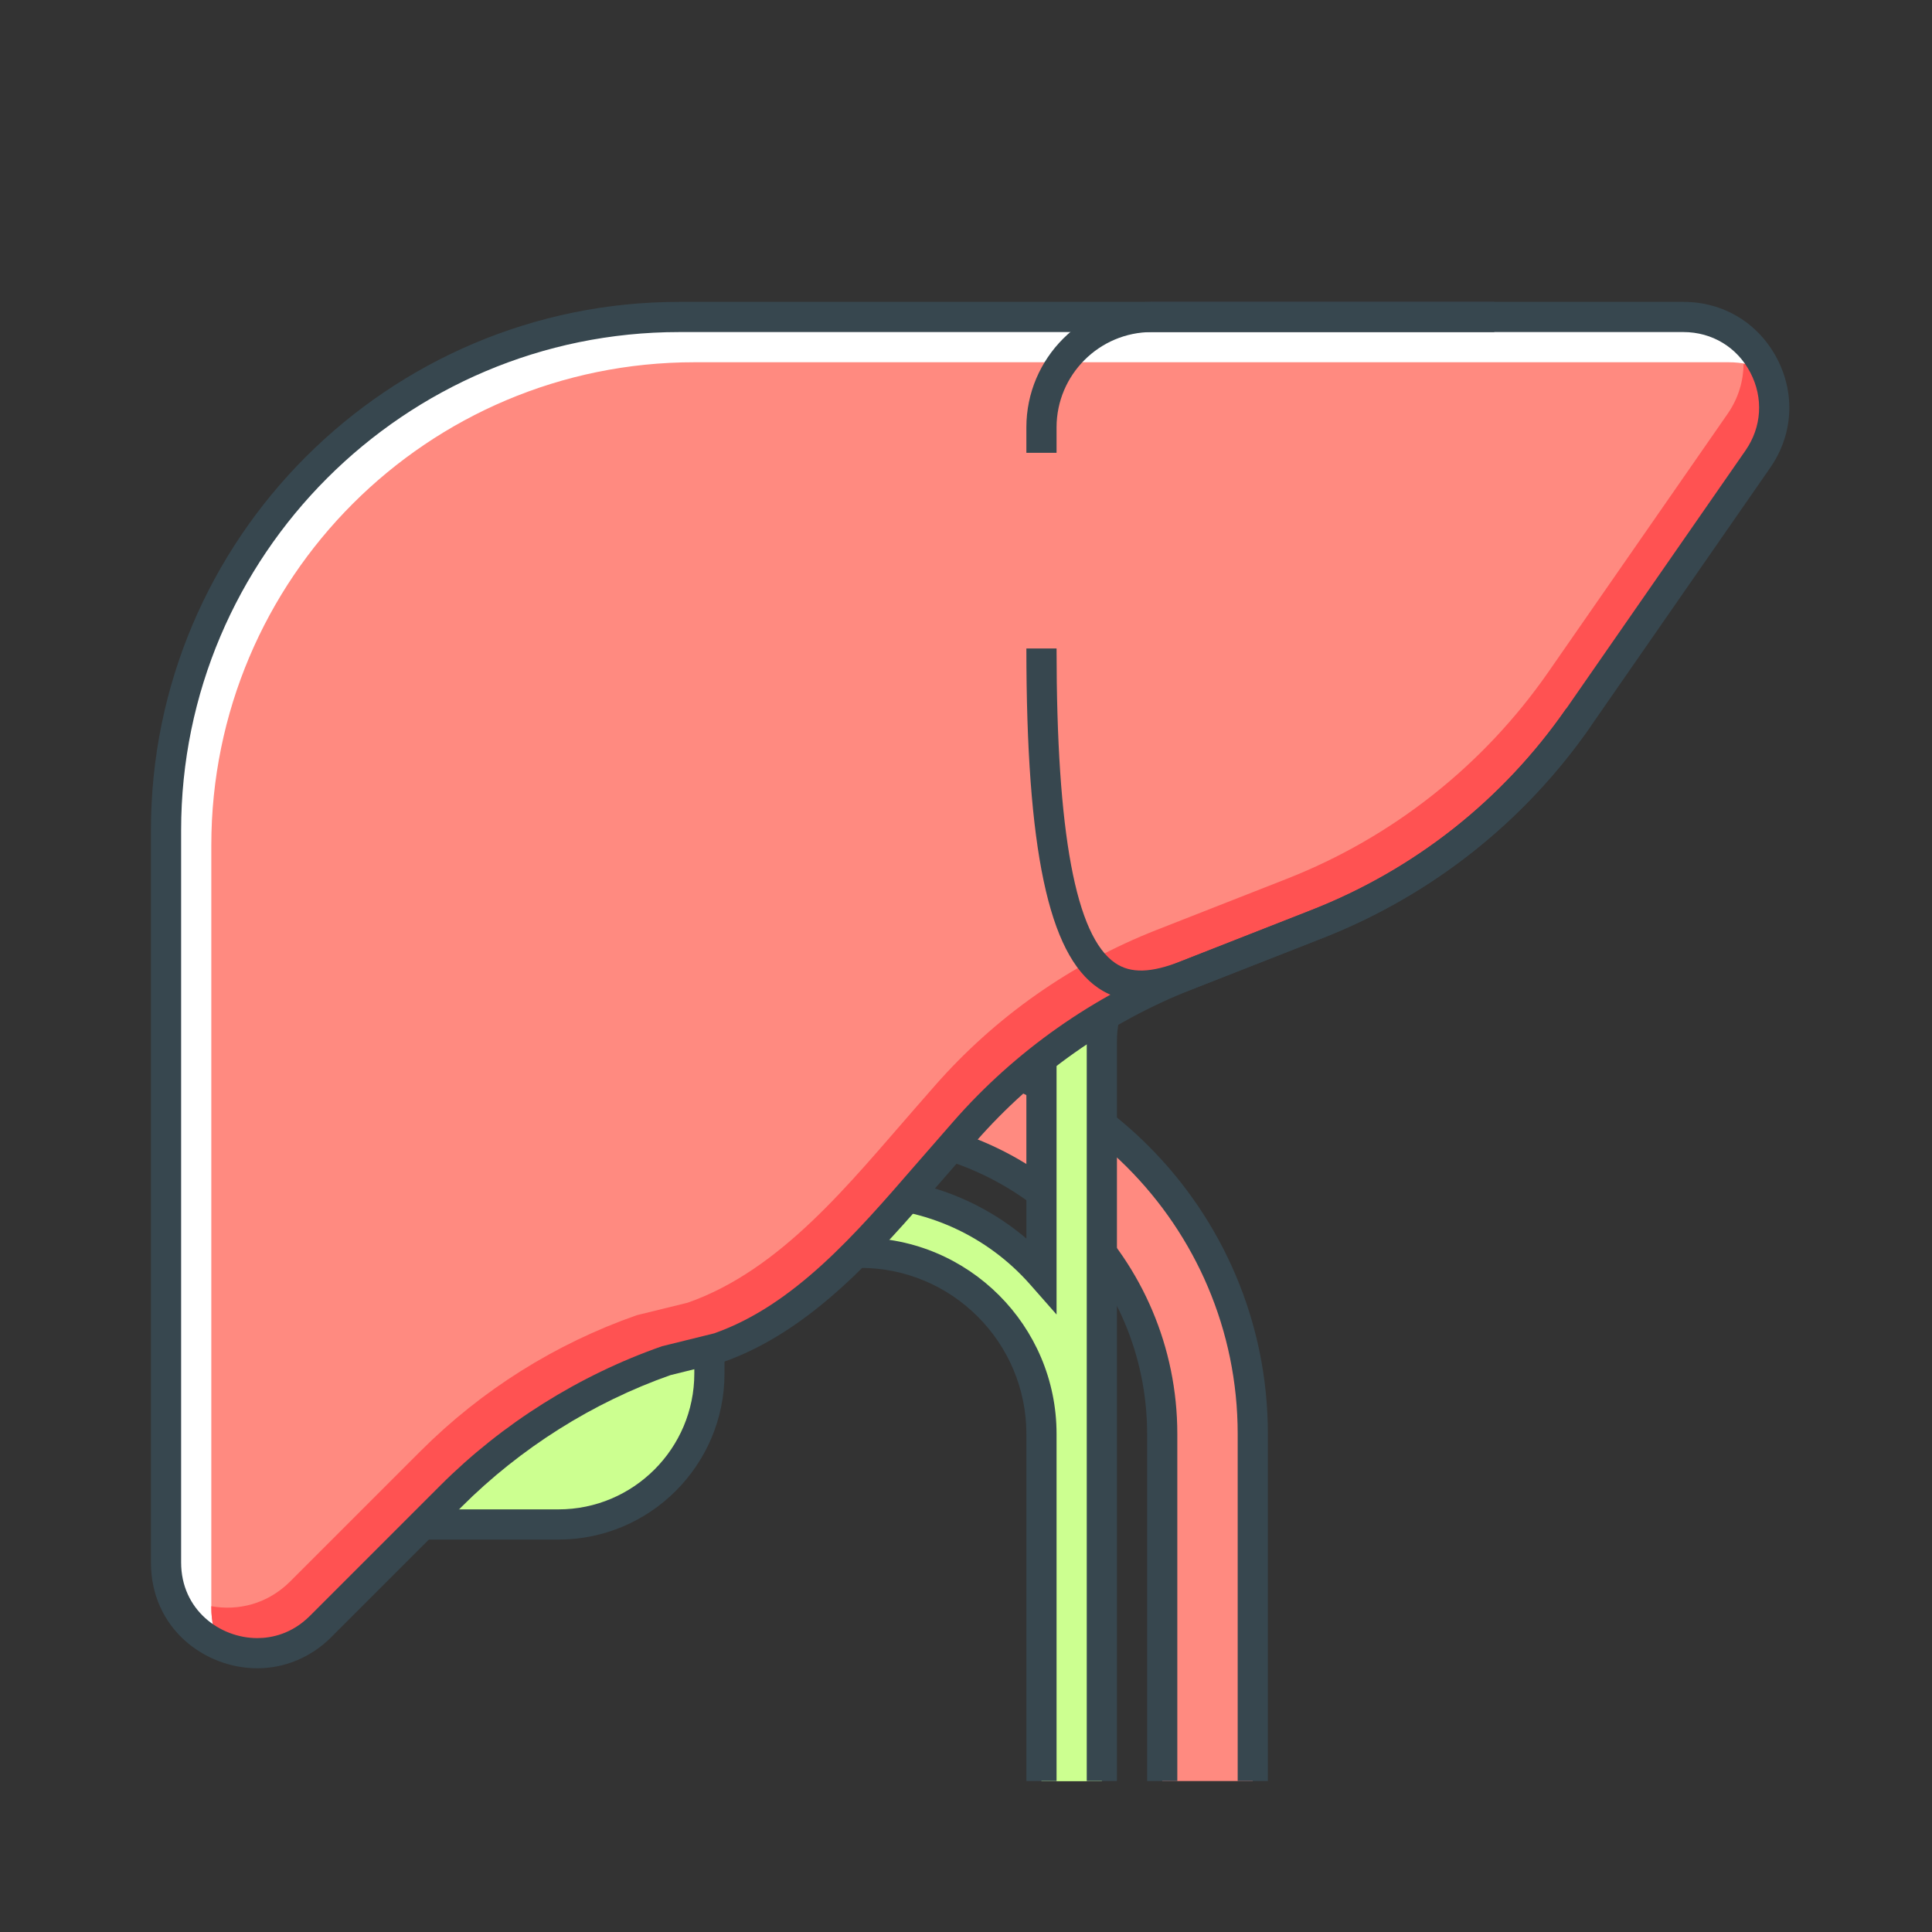 <?xml version="1.0" encoding="utf-8"?>
<!-- Generator: Adobe Illustrator 16.0.0, SVG Export Plug-In . SVG Version: 6.00 Build 0)  -->
<!DOCTYPE svg PUBLIC "-//W3C//DTD SVG 1.1//EN" "http://www.w3.org/Graphics/SVG/1.1/DTD/svg11.dtd">
<svg version="1.1" id="_x3C_Layer_x3E_" xmlns="http://www.w3.org/2000/svg" xmlns:xlink="http://www.w3.org/1999/xlink" x="0px"
	 y="0px" width="64px" height="64px" viewBox="0 0 64 64" enable-background="new 0 0 64 64" xml:space="preserve">
<rect x="0" y="0" width="64" height="64" fill="#333333" stroke="none"/>
<g id="gall_x2C__liver_x2C__organ">
	<path fill-rule="evenodd" clip-rule="evenodd" fill="#FF8A80" d="M16.5,34.5v3h12c5.522,0,10,4.478,10,10V59h3V47.5
		c0-7.18-5.82-13-13-13H16.5z"/>
	<path fill="#37474F" d="M42,59h-1V47.5C41,40.607,35.393,35,28.5,35H17v2h11.5C34.29,37,39,41.71,39,47.5V59h-1V47.5
		c0-5.238-4.262-9.5-9.5-9.5H16v-4h12.5C35.944,34,42,40.056,42,47.5V59z"/>
	<path fill="#CCFF90" d="M40.5,28.5c-3.313,0-6,2.687-6,6v7.721c-1.466-1.665-3.607-2.721-6-2.721h-5v2h5c3.313,0,6,2.687,6,6V59h2
		V47.5v-13c0-2.209,1.791-4,4-4V28.5z"/>
	<g>
		<path fill="#CCFF90" d="M36.5,59V47.5v-13c0-2.209,1.791-4,4-4v-2c-3.313,0-6,2.687-6,6v7.721c-1.466-1.665-3.607-2.721-6-2.721
			h-5v2h5c3.313,0,6,2.687,6,6V59H36.5z"/>
		<path fill="#37474F" d="M37,59h-1V34.5c0-2.313,1.753-4.223,4-4.473v-1.005c-2.799,0.253-5,2.613-5,5.478v9.045l-0.875-0.994
			C32.697,40.93,30.647,40,28.5,40H24v1h4.5c3.584,0,6.5,2.916,6.5,6.5V59h-1V47.5c0-3.032-2.467-5.5-5.5-5.5H23v-3h5.5
			c2.024,0,3.972,0.729,5.5,2.029V34.5c0-3.584,2.916-6.5,6.5-6.5H41v3h-0.5c-1.93,0-3.5,1.57-3.5,3.5V59z"/>
	</g>
	<g>
		<path fill-rule="evenodd" clip-rule="evenodd" fill="#CCFF90" d="M14.5,50.5h4c2.762,0,5-2.238,5-5v-5h-9V50.5z"/>
		<path fill="#37474F" d="M18.5,51H14V40h10v5.5C24,48.532,21.533,51,18.5,51z M15,50h3.5c2.481,0,4.5-2.019,4.5-4.5V41h-8V50z"/>
	</g>
	<path fill-rule="evenodd" clip-rule="evenodd" fill="#FFFFFF" d="M23.774,44.654l-1.682,0.413c-2.694,0.943-5.141,2.48-7.159,4.499
		l-4.313,4.313C8.731,55.769,5.5,54.43,5.5,51.758V27.5c0-9.389,7.611-17,17-17h33.265c2.422,0,3.845,2.722,2.464,4.711
		l-5.938,8.552c-2.146,3.089-5.158,5.472-8.658,6.847l-4.327,1.699c-2.828,1.111-5.35,2.886-7.351,5.173l-0.657,0.751
		C29.136,40.702,26.872,43.57,23.774,44.654z"/>
	<path fill-rule="evenodd" clip-rule="evenodd" fill="#FF8A80" d="M43.632,30.609c3.5-1.375,6.513-3.758,8.658-6.847l5.938-8.552
		c0.655-0.943,0.674-2.05,0.259-2.955C58.121,12.094,57.71,12,57.265,12H23c-8.837,0-16,7.163-16,16v25.258
		c0,0.451,0.098,0.859,0.261,1.226c1.06,0.481,2.387,0.369,3.36-0.604l4.313-4.313c2.019-2.019,4.465-3.556,7.159-4.499l1.682-0.413
		c3.098-1.084,5.361-3.952,7.522-6.422l0.657-0.751c2.001-2.287,4.522-4.062,7.351-5.173L43.632,30.609z"/>
	<path fill-rule="evenodd" clip-rule="evenodd" fill="#FF5252" d="M58.487,12.256c-0.225-0.1-0.472-0.162-0.728-0.204
		c-0.006,0.562-0.168,1.136-0.531,1.659l-5.938,8.552c-2.146,3.089-5.158,5.472-8.658,6.847l-4.327,1.699
		c-2.828,1.111-5.35,2.886-7.351,5.173l-0.657,0.751c-2.161,2.47-4.425,5.338-7.522,6.422l-1.682,0.413
		c-2.694,0.943-5.141,2.48-7.159,4.499l-4.313,4.313C8.864,53.137,7.894,53.367,7,53.208v0.05c0,0.451,0.098,0.859,0.261,1.226
		c1.06,0.481,2.387,0.369,3.36-0.604l4.313-4.313c2.019-2.019,4.465-3.556,7.159-4.499l1.682-0.413
		c3.098-1.084,5.361-3.952,7.522-6.422l0.657-0.751c2.001-2.287,4.522-4.062,7.351-5.173l4.327-1.699
		c3.5-1.375,6.513-3.758,8.658-6.847l5.938-8.552C58.884,14.268,58.902,13.161,58.487,12.256z"/>
	<path fill="#37474F" d="M8.522,55.264C6.791,55.264,5,53.952,5,51.758V27.5C5,17.851,12.851,10,22.5,10h33.265
		c1.327,0,2.486,0.702,3.101,1.877c0.615,1.176,0.531,2.529-0.226,3.619l-5.938,8.552c-2.209,3.182-5.282,5.611-8.886,7.027
		l-4.327,1.699c-2.742,1.077-5.217,2.818-7.157,5.036l-1.259,1.443c-1.966,2.271-4.195,4.845-7.132,5.872l-1.728,0.427
		c-2.562,0.899-4.972,2.414-6.925,4.367l-4.313,4.313C10.31,54.897,9.439,55.264,8.522,55.264z M22.5,11C13.402,11,6,18.402,6,27.5
		v24.258c0,1.568,1.282,2.506,2.522,2.506c0.459,0,1.136-0.128,1.746-0.738l4.313-4.313c2.059-2.059,4.599-3.655,7.348-4.617
		l1.728-0.427c2.64-0.927,4.684-3.287,6.661-5.57l1.262-1.446c2.045-2.338,4.654-4.173,7.544-5.31l4.328-1.699
		c3.418-1.343,6.333-3.647,8.43-6.666l5.938-8.552c0.541-0.778,0.601-1.745,0.162-2.585S56.712,11,55.765,11H22.5z"/>
	<path fill="#37474F" d="M37.798,33.151c-0.474,0-0.962-0.112-1.42-0.424C34.733,31.606,34,28.138,34,21.481h1
		c0,6.121,0.635,9.529,1.942,10.42c0.513,0.35,1.186,0.333,2.18-0.059l4.328-1.699c3.418-1.343,6.334-3.647,8.43-6.666l0.821,0.57
		c-2.209,3.182-5.282,5.611-8.886,7.027l-4.327,1.699C39.018,32.959,38.42,33.151,37.798,33.151z"/>
	<path fill="#37474F" d="M35,15h-1v-0.844C34,11.864,35.864,10,38.156,10H49.5v1H38.156C36.416,11,35,12.416,35,14.156V15z"/>
</g>
</svg>
